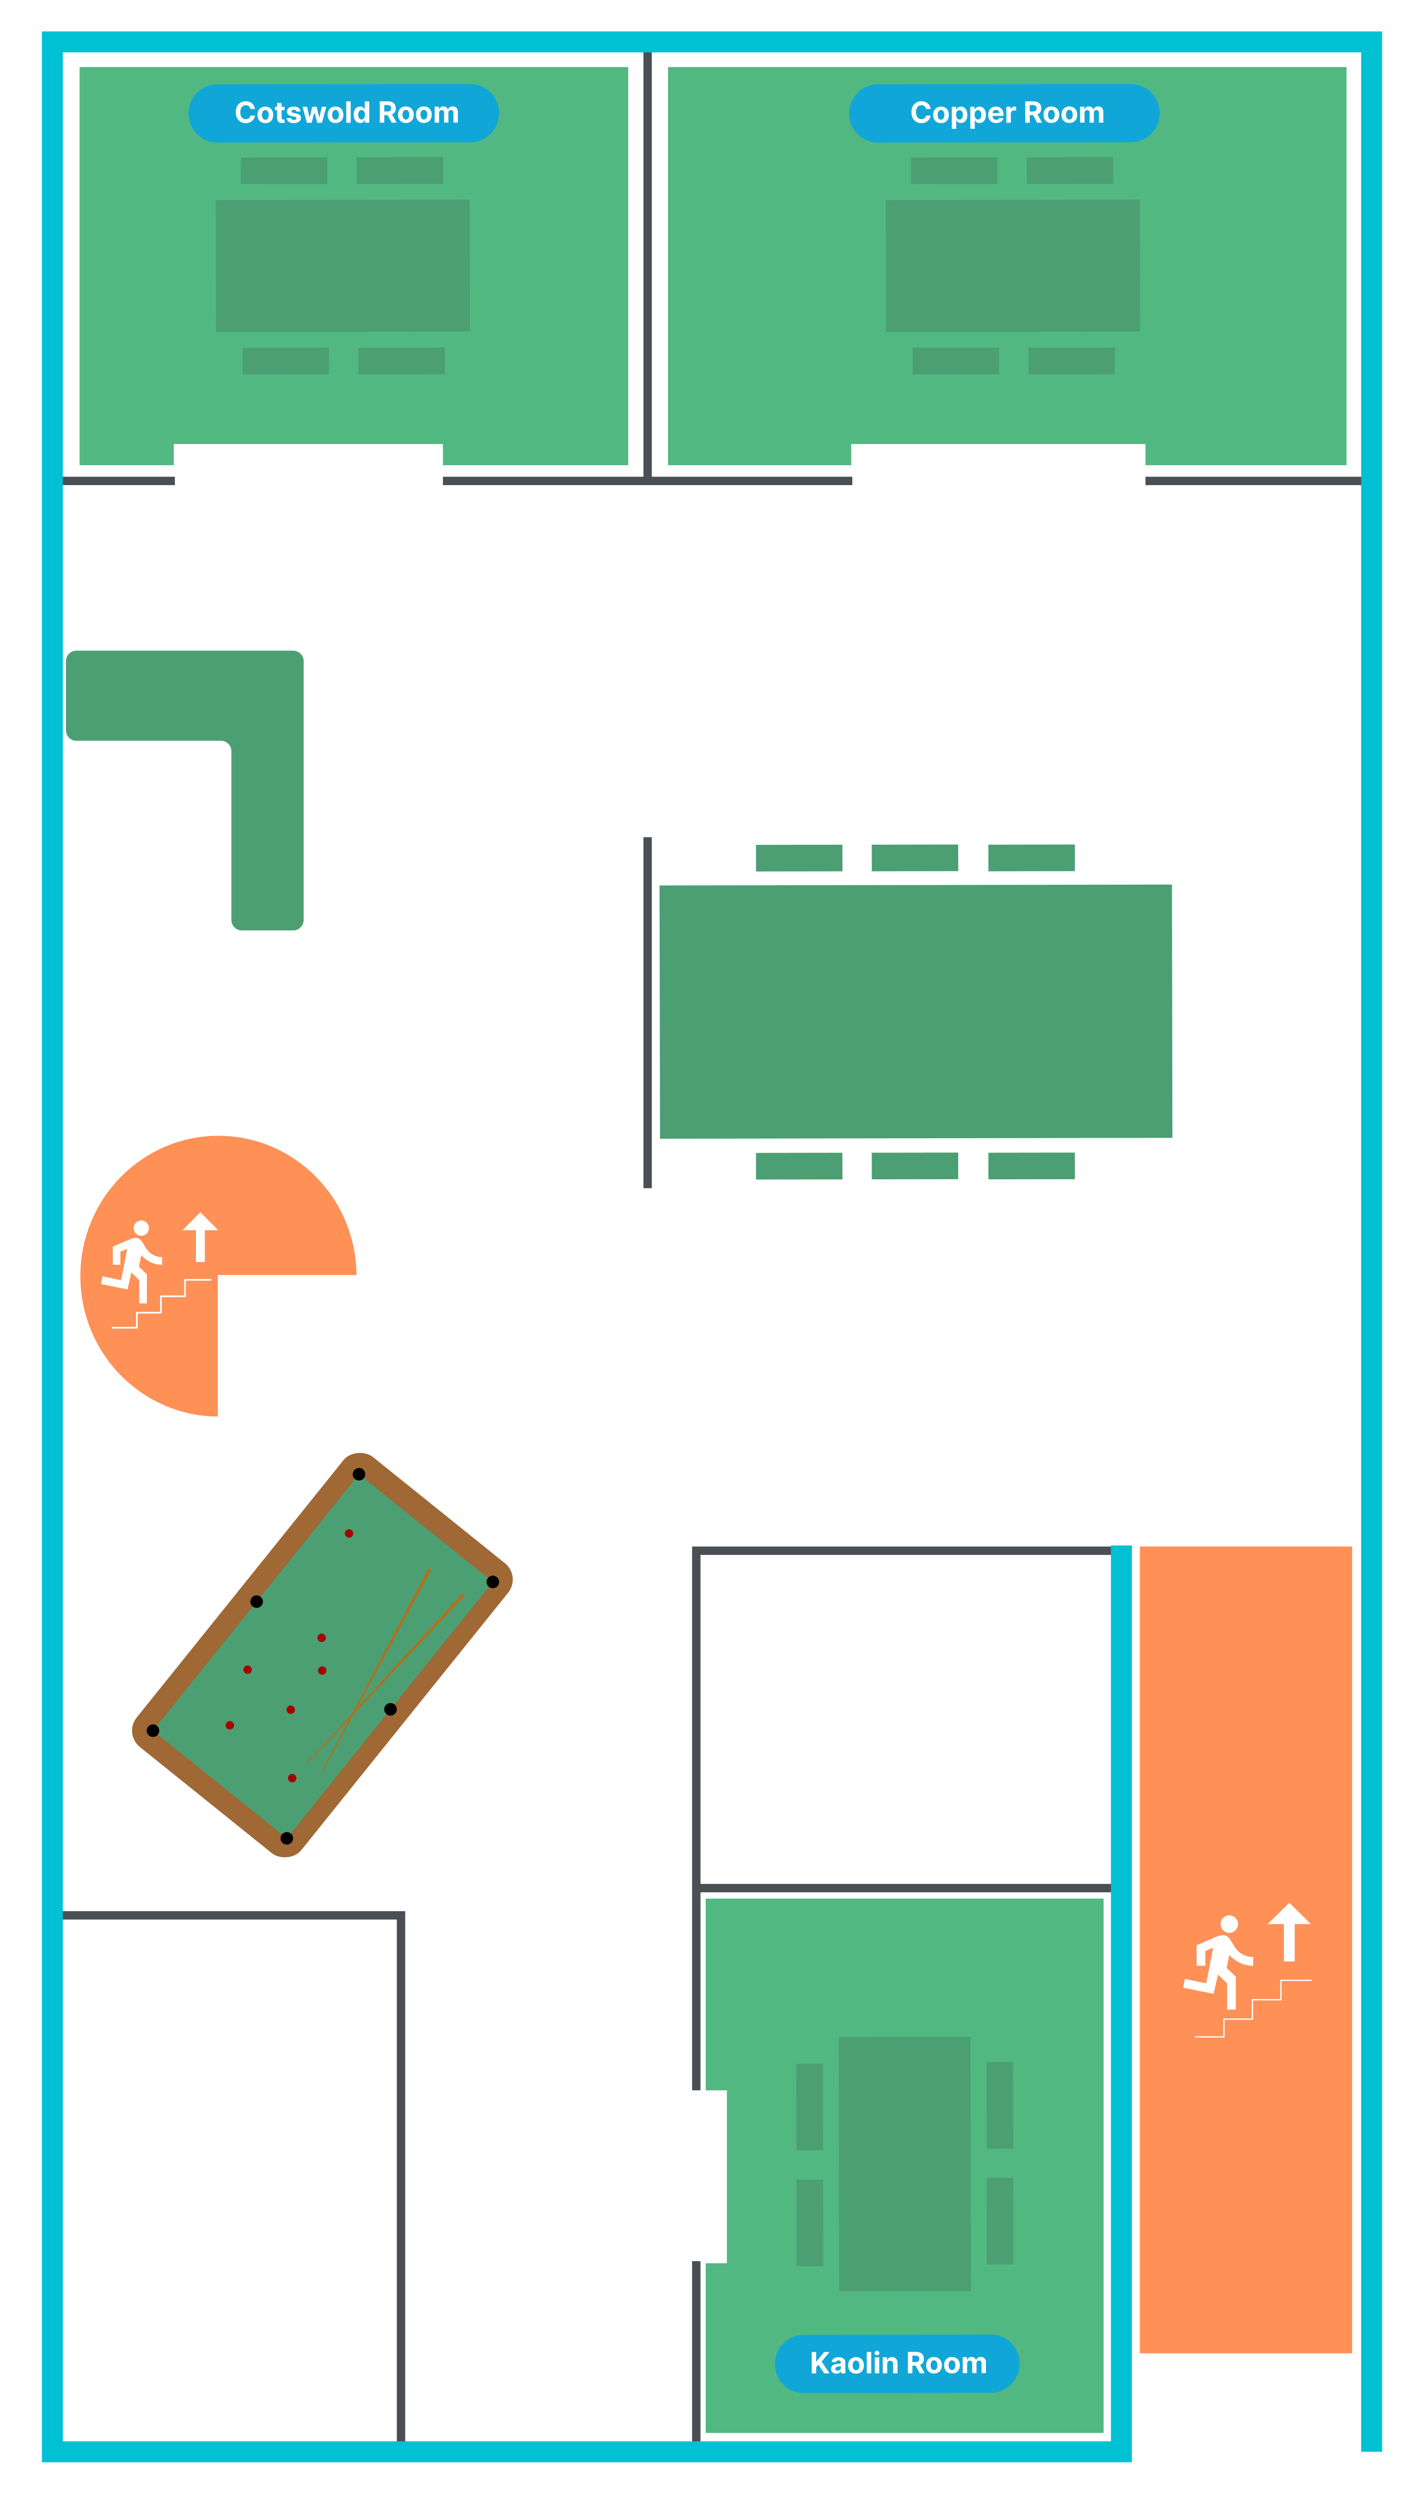 <svg width="680" height="1193" viewBox="0 0 680 1193" fill="none" xmlns="http://www.w3.org/2000/svg">
<path d="M25 914H191.5V1170M332.5 1170V1079M332.5 997.5V901M535.5 740H332.5V901M332.5 901H535.5M25 229.5H83.5M211.5 229.5H309.25M407 229.5H309.25M547 229.5H653.5M309.25 229.5V20M309.25 399.5V567" stroke="#4A4F55" stroke-width="4"/>
<path d="M535.5 737.5V1170H25V20H655V737.5V1170" stroke="#00C1D4" stroke-width="10"/>
<path opacity="0.7" fill-rule="evenodd" clip-rule="evenodd" d="M170.246 608.429L103.991 608.429L103.991 675.966C67.726 675.784 38.379 645.872 38.379 608.987C38.379 571.991 67.901 541.998 104.32 542C140.553 542 169.948 571.691 170.246 608.431L170.246 608.429Z" fill="#FF610F"/>
<path d="M60.897 615.331L62.725 607.233L66.523 610.922L66.504 621.969L70.132 621.976L70.157 608.169L66.359 604.48L67.452 598.959C68.694 600.404 70.226 601.564 71.944 602.361C73.663 603.158 75.529 603.573 77.419 603.58L77.427 599.897C73.982 599.892 71.081 598.044 69.634 595.465L67.825 592.515C67.106 591.411 66.015 590.67 64.747 590.67C64.202 590.67 63.84 590.852 63.295 590.852L53.859 594.884L53.844 603.538L57.472 603.545L57.482 597.286L60.75 596.004L57.819 610.912L48.938 609.054L48.208 612.735L60.9 615.336L60.897 615.331ZM67.467 589.752C69.464 589.755 71.098 588.101 71.1 586.076C71.103 584.052 69.476 582.391 67.479 582.388C65.482 582.386 63.848 584.039 63.845 586.064C63.843 588.089 65.474 589.75 67.467 589.752Z" fill="white"/>
<path d="M100.511 610.739L88.355 610.761L88.369 618.567L76.846 618.586L76.859 626.392L65.343 626.414L65.355 633.569L53.839 633.588" stroke="white" stroke-width="0.802" stroke-linecap="square" stroke-linejoin="round"/>
<path d="M95.663 578.432L87.166 587.076L93.549 587.064L93.576 602.223L97.83 602.216L97.804 587.056L104.187 587.044L95.661 578.429L95.663 578.432Z" fill="white"/>
<path opacity="0.7" d="M645.685 738H544.324V1123H645.685V738Z" fill="#FF610F"/>
<path d="M579.534 951.465L581.614 942.255L585.973 946.442V959H590.131V943.303L585.772 939.116L587.014 932.839C588.441 934.48 590.199 935.795 592.171 936.698C594.142 937.6 596.283 938.068 598.449 938.071V933.884C594.501 933.884 591.173 931.79 589.509 928.861L587.429 925.513C586.603 924.259 585.35 923.419 583.897 923.419C583.271 923.419 582.859 923.628 582.233 923.628L571.425 928.234V938.071H575.583V930.954L579.327 929.488L575.998 946.442L565.817 944.348L564.99 948.536L579.541 951.465H579.534ZM587.014 922.374C589.305 922.374 591.173 920.49 591.173 918.187C591.173 915.885 589.305 914 587.014 914C584.724 914 582.856 915.885 582.856 918.187C582.856 920.49 584.731 922.374 587.014 922.374Z" fill="white"/>
<path d="M626.003 945H611.658V954.258H598.064V963.513H584.481V972H570.894" stroke="white" stroke-width="0.631" stroke-linecap="square" stroke-linejoin="round"/>
<path d="M613.087 918.155L613.087 936L618.253 936L618.253 918.155L626.003 918.155L615.67 908L605.337 918.155L613.087 918.155Z" fill="white"/>
<path fill-rule="evenodd" clip-rule="evenodd" d="M211.5 211.882H83V222H38V32H300V222H211.5V211.882Z" fill="#51B881"/>
<path fill-rule="evenodd" clip-rule="evenodd" d="M547 211.882H406.5V222H319V32H643V222H547V211.882Z" fill="#51B881"/>
<path fill-rule="evenodd" clip-rule="evenodd" d="M347.118 1080L347.118 997.5L337 997.5L337 906L527 906L527 1161L337 1161L337 1080L347.118 1080Z" fill="#51B881"/>
<path d="M400.523 972.112L400.739 1093.41L463.638 1093.3L463.422 972L400.523 972.112Z" fill="#4B9F73"/>
<path d="M380.232 984.83L380.305 1026.1L393.01 1026.08L392.936 984.808L380.232 984.83Z" fill="#4B9F73"/>
<path d="M380.322 1040.13L380.395 1081.4L393.1 1081.37L393.027 1040.1L380.322 1040.13Z" fill="#4B9F73"/>
<path d="M471.061 984.046L471.134 1025.32L483.839 1025.29L483.766 984.023L471.061 984.046Z" fill="#4B9F73"/>
<path d="M471.151 1039.34L471.225 1080.61L483.93 1080.59L483.856 1039.32L471.151 1039.34Z" fill="#4B9F73"/>
<path d="M224.303 95.291L103 95.507L103.112 158.407L224.415 158.191L224.303 95.291Z" fill="#4B9F73"/>
<path d="M211.584 75L170.313 75.073L170.335 87.778L211.607 87.705L211.584 75Z" fill="#4B9F73"/>
<path d="M156.289 75.09L115.018 75.164L115.041 87.869L156.312 87.795L156.289 75.09Z" fill="#4B9F73"/>
<path d="M212.369 165.829L171.098 165.903L171.12 178.608L212.392 178.534L212.369 165.829Z" fill="#4B9F73"/>
<path d="M157.077 165.92L115.805 165.993L115.828 178.698L157.099 178.625L157.077 165.92Z" fill="#4B9F73"/>
<path d="M544.303 95.291L423 95.507L423.112 158.407L544.415 158.191L544.303 95.291Z" fill="#4B9F73"/>
<path d="M531.584 75L490.313 75.073L490.335 87.778L531.607 87.705L531.584 75Z" fill="#4B9F73"/>
<path d="M476.289 75.09L435.018 75.164L435.041 87.869L476.312 87.795L476.289 75.09Z" fill="#4B9F73"/>
<path d="M532.369 165.829L491.098 165.903L491.12 178.608L532.392 178.534L532.369 165.829Z" fill="#4B9F73"/>
<path d="M477.077 165.92L435.805 165.993L435.828 178.698L477.099 178.625L477.077 165.92Z" fill="#4B9F73"/>
<path d="M559.649 422.108L314.952 422.544L315.167 543.404L559.864 542.969L559.649 422.108Z" fill="#4B9F73"/>
<path d="M457.566 403L416.295 403.073L416.318 415.778L457.589 415.705L457.566 403Z" fill="#4B9F73"/>
<path d="M457.566 550L416.295 550.073L416.318 562.778L457.589 562.705L457.566 550Z" fill="#4B9F73"/>
<path d="M513.254 403L471.982 403.073L472.005 415.778L513.276 415.705L513.254 403Z" fill="#4B9F73"/>
<path d="M513.253 550L471.982 550.073L472.005 562.778L513.276 562.705L513.253 550Z" fill="#4B9F73"/>
<path d="M402.271 403.09L361 403.164L361.023 415.869L402.294 415.795L402.271 403.09Z" fill="#4B9F73"/>
<path d="M402.271 550.09L361 550.164L361.023 562.869L402.294 562.795L402.271 550.09Z" fill="#4B9F73"/>
<path d="M140 310.5H36.5C33.739 310.5 31.5 312.739 31.5 315.5V348.5C31.5 351.261 33.739 353.5 36.5 353.5H105.5C108.261 353.5 110.5 355.739 110.5 358.5V439C110.5 441.761 112.739 444 115.5 444H140C142.761 444 145 441.761 145 439V315.5C145 312.739 142.761 310.5 140 310.5Z" fill="#4B9F73"/>
<g filter="url(#filter0_d_207_229)">
<path d="M473.157 1114.02L383.684 1114.19C376.134 1114.2 370.025 1120.43 370.039 1128.11C370.052 1135.78 376.183 1141.99 383.733 1141.98L473.206 1141.81C480.755 1141.8 486.864 1135.57 486.851 1127.89C486.837 1120.22 480.706 1114.01 473.157 1114.02Z" fill="#11A6D8"/>
</g>
<path d="M387.605 1132.59L387.587 1122.41L389.74 1122.4L389.747 1126.89L389.882 1126.89L393.538 1122.4L396.118 1122.39L392.348 1126.96L396.181 1132.57L393.605 1132.58L390.809 1128.4L389.752 1129.69L389.757 1132.58L387.605 1132.59ZM399.395 1132.71C398.908 1132.71 398.473 1132.63 398.092 1132.46C397.711 1132.29 397.409 1132.04 397.186 1131.7C396.967 1131.36 396.856 1130.94 396.856 1130.44C396.855 1130.01 396.932 1129.66 397.087 1129.37C397.243 1129.08 397.454 1128.85 397.723 1128.67C397.991 1128.5 398.295 1128.36 398.637 1128.27C398.981 1128.18 399.342 1128.12 399.72 1128.08C400.164 1128.04 400.522 1127.99 400.794 1127.95C401.065 1127.91 401.263 1127.84 401.385 1127.76C401.507 1127.68 401.569 1127.56 401.568 1127.39L401.568 1127.36C401.568 1127.05 401.468 1126.81 401.269 1126.63C401.073 1126.46 400.794 1126.38 400.433 1126.38C400.052 1126.38 399.749 1126.46 399.524 1126.63C399.299 1126.8 399.15 1127.01 399.077 1127.26L397.118 1127.1C397.217 1126.64 397.412 1126.24 397.703 1125.9C397.994 1125.56 398.37 1125.29 398.83 1125.11C399.294 1124.92 399.83 1124.83 400.44 1124.83C400.865 1124.83 401.271 1124.88 401.659 1124.98C402.05 1125.08 402.396 1125.23 402.698 1125.44C403.004 1125.65 403.244 1125.91 403.421 1126.24C403.597 1126.57 403.685 1126.96 403.686 1127.41L403.695 1132.56L401.687 1132.56L401.685 1131.5L401.625 1131.5C401.503 1131.74 401.339 1131.95 401.134 1132.14C400.929 1132.32 400.682 1132.46 400.394 1132.56C400.106 1132.66 399.773 1132.71 399.395 1132.71ZM399.999 1131.25C400.311 1131.25 400.586 1131.19 400.824 1131.06C401.062 1130.94 401.249 1130.77 401.385 1130.56C401.52 1130.34 401.588 1130.1 401.587 1129.83L401.586 1129.02C401.52 1129.07 401.429 1129.11 401.313 1129.14C401.2 1129.18 401.073 1129.21 400.93 1129.24C400.788 1129.27 400.645 1129.29 400.503 1129.31C400.36 1129.33 400.231 1129.35 400.115 1129.37C399.867 1129.41 399.65 1129.46 399.464 1129.54C399.279 1129.62 399.135 1129.73 399.032 1129.87C398.93 1130 398.879 1130.17 398.879 1130.37C398.879 1130.65 398.984 1130.87 399.193 1131.03C399.406 1131.18 399.674 1131.25 399.999 1131.25ZM408.789 1132.7C408.017 1132.7 407.348 1132.54 406.784 1132.21C406.224 1131.88 405.79 1131.42 405.484 1130.83C405.178 1130.24 405.025 1129.55 405.023 1128.77C405.022 1127.98 405.173 1127.29 405.477 1126.7C405.781 1126.11 406.213 1125.64 406.772 1125.32C407.335 1124.98 408.003 1124.82 408.775 1124.81C409.547 1124.81 410.214 1124.98 410.775 1125.31C411.339 1125.64 411.774 1126.1 412.08 1126.69C412.385 1127.28 412.539 1127.97 412.54 1128.76C412.542 1129.54 412.391 1130.23 412.087 1130.82C411.783 1131.41 411.349 1131.87 410.787 1132.2C410.227 1132.53 409.561 1132.7 408.789 1132.7ZM408.796 1131.06C409.147 1131.06 409.44 1130.96 409.675 1130.76C409.91 1130.56 410.087 1130.28 410.206 1129.93C410.328 1129.58 410.389 1129.19 410.388 1128.74C410.387 1128.3 410.325 1127.9 410.202 1127.56C410.082 1127.21 409.904 1126.93 409.668 1126.73C409.433 1126.53 409.139 1126.43 408.788 1126.43C408.433 1126.43 408.135 1126.53 407.894 1126.74C407.655 1126.94 407.475 1127.21 407.353 1127.56C407.234 1127.91 407.175 1128.31 407.176 1128.75C407.177 1129.19 407.237 1129.59 407.357 1129.94C407.48 1130.29 407.662 1130.56 407.901 1130.76C408.143 1130.96 408.441 1131.06 408.796 1131.06ZM416.024 1122.36L416.042 1132.54L413.924 1132.54L413.907 1122.36L416.024 1122.36ZM417.739 1132.53L417.725 1124.9L419.843 1124.89L419.857 1132.53L417.739 1132.53ZM418.788 1123.91C418.473 1123.91 418.202 1123.81 417.977 1123.6C417.754 1123.39 417.643 1123.14 417.642 1122.84C417.642 1122.55 417.752 1122.3 417.974 1122.09C418.199 1121.88 418.469 1121.77 418.784 1121.77C419.099 1121.77 419.367 1121.87 419.59 1122.09C419.816 1122.29 419.929 1122.54 419.929 1122.84C419.93 1123.13 419.817 1123.38 419.592 1123.6C419.371 1123.81 419.102 1123.91 418.788 1123.91ZM423.663 1128.11L423.671 1132.52L421.553 1132.53L421.54 1124.89L423.558 1124.89L423.561 1126.24L423.65 1126.23C423.818 1125.79 424.101 1125.44 424.498 1125.18C424.896 1124.92 425.378 1124.79 425.944 1124.78C426.475 1124.78 426.937 1124.9 427.332 1125.13C427.727 1125.36 428.034 1125.69 428.254 1126.12C428.473 1126.55 428.583 1127.06 428.584 1127.65L428.593 1132.52L426.475 1132.52L426.467 1128.03C426.47 1127.57 426.35 1127.2 426.107 1126.94C425.865 1126.68 425.532 1126.54 425.107 1126.55C424.822 1126.55 424.571 1126.61 424.352 1126.73C424.137 1126.85 423.968 1127.03 423.846 1127.27C423.727 1127.5 423.666 1127.78 423.663 1128.11ZM433.542 1132.51L433.524 1122.32L437.541 1122.32C438.31 1122.32 438.967 1122.45 439.511 1122.73C440.058 1123 440.475 1123.38 440.761 1123.88C441.05 1124.38 441.195 1124.96 441.196 1125.64C441.198 1126.31 441.053 1126.89 440.762 1127.38C440.471 1127.87 440.049 1128.24 439.496 1128.5C438.946 1128.76 438.28 1128.89 437.498 1128.89L434.809 1128.89L434.806 1127.16L437.147 1127.16C437.558 1127.16 437.899 1127.1 438.171 1126.99C438.443 1126.88 438.644 1126.71 438.777 1126.48C438.912 1126.26 438.98 1125.98 438.979 1125.64C438.978 1125.3 438.91 1125.02 438.774 1124.79C438.641 1124.55 438.437 1124.38 438.161 1124.26C437.889 1124.14 437.546 1124.08 437.132 1124.08L435.68 1124.08L435.695 1132.5L433.542 1132.51ZM439.033 1127.86L441.571 1132.49L439.195 1132.5L436.711 1127.87L439.033 1127.86ZM446.017 1132.63C445.245 1132.63 444.577 1132.47 444.013 1132.14C443.452 1131.81 443.019 1131.35 442.713 1130.76C442.407 1130.17 442.253 1129.48 442.252 1128.7C442.251 1127.91 442.402 1127.22 442.706 1126.63C443.01 1126.04 443.441 1125.58 444.001 1125.25C444.564 1124.92 445.231 1124.75 446.004 1124.75C446.776 1124.75 447.442 1124.91 448.003 1125.24C448.567 1125.57 449.002 1126.03 449.308 1126.62C449.614 1127.21 449.768 1127.9 449.769 1128.69C449.77 1129.47 449.619 1130.16 449.315 1130.75C449.011 1131.34 448.578 1131.8 448.015 1132.14C447.455 1132.47 446.79 1132.63 446.017 1132.63ZM446.024 1130.99C446.376 1130.99 446.669 1130.89 446.904 1130.69C447.139 1130.49 447.316 1130.21 447.434 1129.87C447.556 1129.52 447.617 1129.12 447.616 1128.68C447.615 1128.23 447.553 1127.84 447.43 1127.49C447.31 1127.14 447.133 1126.87 446.897 1126.67C446.661 1126.46 446.368 1126.36 446.016 1126.36C445.662 1126.36 445.364 1126.47 445.122 1126.67C444.884 1126.87 444.704 1127.15 444.582 1127.5C444.463 1127.84 444.404 1128.24 444.405 1128.68C444.405 1129.13 444.466 1129.52 444.586 1129.87C444.709 1130.22 444.89 1130.49 445.129 1130.7C445.371 1130.89 445.67 1130.99 446.024 1130.99ZM454.603 1132.62C453.831 1132.62 453.163 1132.46 452.599 1132.13C452.038 1131.8 451.605 1131.34 451.299 1130.75C450.993 1130.16 450.839 1129.47 450.838 1128.69C450.836 1127.9 450.988 1127.21 451.292 1126.62C451.596 1126.02 452.027 1125.56 452.587 1125.23C453.15 1124.9 453.817 1124.73 454.59 1124.73C455.362 1124.73 456.028 1124.9 456.589 1125.23C457.153 1125.55 457.588 1126.01 457.894 1126.61C458.2 1127.2 458.354 1127.88 458.355 1128.67C458.356 1129.46 458.205 1130.14 457.901 1130.74C457.597 1131.33 457.164 1131.79 456.601 1132.12C456.041 1132.45 455.375 1132.62 454.603 1132.62ZM454.61 1130.98C454.962 1130.98 455.255 1130.88 455.49 1130.68C455.725 1130.47 455.902 1130.2 456.02 1129.85C456.142 1129.5 456.203 1129.11 456.202 1128.66C456.201 1128.22 456.139 1127.82 456.016 1127.47C455.896 1127.13 455.718 1126.85 455.483 1126.65C455.247 1126.45 454.954 1126.35 454.602 1126.35C454.248 1126.35 453.949 1126.45 453.708 1126.65C453.47 1126.86 453.289 1127.13 453.167 1127.48C453.049 1127.83 452.99 1128.22 452.991 1128.67C452.991 1129.11 453.052 1129.51 453.172 1129.86C453.295 1130.2 453.476 1130.48 453.715 1130.68C453.957 1130.88 454.256 1130.98 454.61 1130.98ZM459.739 1132.46L459.725 1124.82L461.744 1124.82L461.746 1126.17L461.836 1126.17C461.994 1125.72 462.258 1125.37 462.629 1125.11C463 1124.85 463.444 1124.72 463.961 1124.72C464.485 1124.72 464.931 1124.85 465.299 1125.11C465.667 1125.36 465.913 1125.72 466.037 1126.16L466.116 1126.16C466.271 1125.72 466.552 1125.37 466.959 1125.11C467.37 1124.84 467.855 1124.71 468.415 1124.71C469.128 1124.71 469.707 1124.93 470.152 1125.39C470.6 1125.84 470.825 1126.48 470.826 1127.3L470.835 1132.44L468.722 1132.44L468.714 1127.73C468.713 1127.3 468.6 1126.98 468.374 1126.77C468.149 1126.56 467.867 1126.45 467.529 1126.45C467.144 1126.46 466.844 1126.58 466.629 1126.82C466.414 1127.07 466.307 1127.39 466.308 1127.78L466.316 1132.45L464.263 1132.45L464.254 1127.69C464.254 1127.31 464.146 1127.02 463.93 1126.79C463.717 1126.57 463.437 1126.46 463.089 1126.46C462.854 1126.46 462.642 1126.52 462.453 1126.64C462.268 1126.76 462.12 1126.92 462.011 1127.14C461.902 1127.34 461.848 1127.59 461.849 1127.87L461.856 1132.46L459.739 1132.46Z" fill="white"/>
<g filter="url(#filter1_d_207_229)">
<path d="M224.633 40.082L103.669 40.244C96.12 40.257 90.011 46.489 90.024 54.163C90.038 61.836 96.169 68.046 103.718 68.032L224.682 67.87C232.231 67.857 238.34 61.625 238.327 53.951C238.313 46.278 232.183 40.068 224.633 40.082Z" fill="#11A6D8"/>
</g>
<path d="M121.748 52.013L119.57 52.016C119.53 51.734 119.448 51.484 119.325 51.266C119.202 51.044 119.044 50.855 118.851 50.7C118.659 50.544 118.436 50.425 118.184 50.343C117.936 50.26 117.665 50.219 117.374 50.219C116.847 50.22 116.388 50.352 115.998 50.614C115.607 50.873 115.305 51.251 115.09 51.749C114.876 52.243 114.77 52.843 114.771 53.549C114.773 54.275 114.882 54.885 115.099 55.378C115.319 55.872 115.624 56.244 116.016 56.495C116.408 56.747 116.86 56.872 117.374 56.871C117.662 56.871 117.929 56.833 118.174 56.756C118.423 56.679 118.643 56.568 118.835 56.422C119.027 56.273 119.185 56.092 119.311 55.879C119.44 55.667 119.528 55.425 119.578 55.153L121.755 55.16C121.7 55.628 121.56 56.079 121.336 56.513C121.115 56.944 120.816 57.331 120.438 57.673C120.065 58.011 119.618 58.28 119.098 58.48C118.581 58.676 117.997 58.775 117.344 58.776C116.436 58.777 115.623 58.572 114.906 58.162C114.193 57.752 113.628 57.158 113.212 56.38C112.799 55.602 112.591 54.659 112.589 53.552C112.586 52.441 112.793 51.497 113.209 50.717C113.625 49.938 114.19 49.344 114.905 48.935C115.62 48.523 116.425 48.317 117.32 48.315C117.91 48.315 118.457 48.397 118.961 48.562C119.468 48.727 119.918 48.968 120.31 49.286C120.702 49.6 121.021 49.986 121.267 50.443C121.517 50.9 121.677 51.423 121.748 52.013ZM126.718 58.773C125.945 58.774 125.277 58.611 124.713 58.283C124.152 57.953 123.719 57.492 123.412 56.903C123.106 56.31 122.952 55.623 122.95 54.84C122.948 54.052 123.099 53.362 123.403 52.772C123.706 52.178 124.138 51.717 124.697 51.388C125.26 51.056 125.927 50.889 126.7 50.888C127.472 50.887 128.138 51.052 128.699 51.382C129.263 51.71 129.699 52.17 130.005 52.763C130.311 53.352 130.465 54.041 130.467 54.83C130.469 55.612 130.318 56.3 130.014 56.894C129.711 57.484 129.278 57.946 128.715 58.278C128.156 58.607 127.49 58.772 126.718 58.773ZM126.724 57.132C127.075 57.132 127.368 57.032 127.603 56.833C127.838 56.63 128.015 56.355 128.133 56.007C128.255 55.658 128.315 55.262 128.314 54.818C128.313 54.374 128.251 53.978 128.128 53.63C128.008 53.282 127.83 53.008 127.594 52.806C127.358 52.604 127.065 52.503 126.713 52.504C126.359 52.504 126.06 52.606 125.819 52.808C125.581 53.011 125.401 53.286 125.279 53.634C125.16 53.982 125.102 54.379 125.103 54.823C125.104 55.267 125.164 55.663 125.284 56.011C125.408 56.358 125.589 56.633 125.828 56.835C126.071 57.034 126.369 57.133 126.724 57.132ZM135.897 50.975L135.901 52.566L131.302 52.572L131.298 50.981L135.897 50.975ZM132.338 49.15L134.456 49.147L134.473 56.267C134.473 56.462 134.503 56.615 134.563 56.724C134.623 56.83 134.706 56.904 134.812 56.947C134.922 56.99 135.048 57.012 135.19 57.011C135.29 57.011 135.389 57.003 135.488 56.986C135.588 56.966 135.664 56.951 135.717 56.941L136.054 58.517C135.948 58.55 135.799 58.588 135.607 58.632C135.414 58.678 135.181 58.707 134.906 58.717C134.395 58.738 133.948 58.67 133.563 58.515C133.181 58.36 132.884 58.118 132.671 57.79C132.459 57.462 132.353 57.048 132.355 56.548L132.338 49.15ZM143.54 53.142L141.601 53.264C141.568 53.098 141.496 52.949 141.386 52.817C141.277 52.681 141.132 52.574 140.953 52.494C140.777 52.412 140.567 52.371 140.321 52.371C139.993 52.371 139.717 52.441 139.492 52.581C139.267 52.717 139.154 52.9 139.155 53.128C139.155 53.31 139.229 53.465 139.375 53.59C139.521 53.716 139.771 53.817 140.126 53.892L141.509 54.169C142.252 54.321 142.806 54.565 143.171 54.903C143.536 55.24 143.72 55.684 143.721 56.234C143.722 56.735 143.576 57.174 143.281 57.552C142.991 57.931 142.59 58.226 142.08 58.439C141.574 58.648 140.989 58.754 140.326 58.755C139.315 58.756 138.509 58.546 137.909 58.126C137.311 57.703 136.96 57.127 136.856 56.398L138.938 56.285C139.002 56.594 139.155 56.829 139.397 56.991C139.64 57.15 139.95 57.229 140.328 57.228C140.699 57.228 140.997 57.156 141.222 57.013C141.45 56.867 141.566 56.68 141.569 56.451C141.565 56.259 141.483 56.101 141.324 55.979C141.165 55.853 140.919 55.757 140.588 55.692L139.265 55.43C138.518 55.282 137.963 55.024 137.597 54.657C137.235 54.289 137.053 53.82 137.052 53.25C137.051 52.76 137.183 52.337 137.447 51.982C137.715 51.627 138.09 51.353 138.574 51.16C139.06 50.967 139.63 50.87 140.283 50.87C141.248 50.868 142.007 51.071 142.562 51.478C143.119 51.885 143.445 52.44 143.54 53.142ZM146.566 58.597L144.471 50.963L146.613 50.96L147.808 56.09L147.878 56.089L149.099 50.957L151.202 50.954L152.467 56.053L152.531 56.053L153.683 50.951L155.821 50.948L153.765 58.587L151.523 58.59L150.2 53.789L150.105 53.789L148.804 58.594L146.566 58.597ZM160.227 58.728C159.455 58.729 158.787 58.566 158.223 58.238C157.662 57.907 157.228 57.447 156.922 56.858C156.616 56.265 156.462 55.577 156.46 54.795C156.458 54.006 156.609 53.317 156.912 52.726C157.216 52.133 157.647 51.671 158.207 51.343C158.77 51.01 159.437 50.844 160.209 50.843C160.982 50.842 161.648 51.006 162.209 51.337C162.773 51.664 163.208 52.125 163.515 52.718C163.821 53.307 163.975 53.996 163.977 54.785C163.979 55.567 163.828 56.255 163.524 56.849C163.221 57.439 162.788 57.901 162.225 58.233C161.665 58.562 161 58.727 160.227 58.728ZM160.234 57.087C160.585 57.087 160.878 56.987 161.113 56.788C161.348 56.585 161.524 56.31 161.643 55.962C161.765 55.613 161.825 55.217 161.824 54.773C161.823 54.329 161.761 53.933 161.637 53.585C161.517 53.237 161.339 52.962 161.104 52.761C160.868 52.559 160.574 52.458 160.223 52.458C159.868 52.459 159.57 52.56 159.329 52.763C159.091 52.965 158.911 53.241 158.789 53.589C158.67 53.937 158.611 54.333 158.612 54.777C158.614 55.221 158.674 55.617 158.794 55.965C158.918 56.313 159.099 56.588 159.338 56.79C159.58 56.988 159.879 57.087 160.234 57.087ZM167.457 48.387L167.481 58.569L165.363 58.572L165.339 48.39L167.457 48.387ZM171.991 58.687C171.411 58.688 170.886 58.539 170.414 58.242C169.946 57.941 169.574 57.499 169.298 56.916C169.025 56.329 168.887 55.61 168.885 54.758C168.883 53.883 169.022 53.156 169.303 52.575C169.583 51.992 169.956 51.555 170.423 51.266C170.893 50.974 171.408 50.828 171.968 50.827C172.396 50.826 172.752 50.899 173.038 51.044C173.326 51.186 173.559 51.365 173.735 51.58C173.914 51.792 174.051 52.001 174.144 52.206L174.209 52.206L174.2 48.378L176.313 48.375L176.336 58.557L174.248 58.559L174.245 57.337L174.156 57.337C174.057 57.549 173.917 57.76 173.735 57.969C173.556 58.174 173.323 58.345 173.035 58.482C172.75 58.618 172.402 58.686 171.991 58.687ZM172.659 57.001C173 57 173.288 56.907 173.523 56.721C173.761 56.532 173.943 56.268 174.068 55.93C174.197 55.592 174.26 55.195 174.259 54.741C174.258 54.287 174.194 53.893 174.068 53.558C173.941 53.224 173.758 52.965 173.519 52.783C173.28 52.602 172.99 52.511 172.648 52.511C172.3 52.512 172.007 52.607 171.769 52.796C171.531 52.985 171.351 53.247 171.229 53.582C171.107 53.917 171.047 54.305 171.048 54.746C171.049 55.19 171.111 55.582 171.234 55.924C171.361 56.262 171.542 56.526 171.778 56.718C172.017 56.907 172.311 57.001 172.659 57.001ZM181.358 58.55L181.334 48.368L185.351 48.363C186.12 48.362 186.777 48.498 187.321 48.773C187.868 49.044 188.285 49.429 188.571 49.929C188.861 50.426 189.006 51.011 189.008 51.684C189.01 52.36 188.865 52.942 188.574 53.429C188.284 53.914 187.862 54.285 187.309 54.545C186.76 54.804 186.094 54.934 185.312 54.935L182.622 54.939L182.618 53.209L184.96 53.206C185.371 53.205 185.712 53.148 185.983 53.035C186.255 52.922 186.457 52.753 186.589 52.527C186.724 52.302 186.791 52.022 186.791 51.687C186.79 51.349 186.721 51.064 186.585 50.832C186.452 50.6 186.247 50.425 185.972 50.306C185.7 50.184 185.357 50.123 184.943 50.123L183.491 50.125L183.51 58.547L181.358 58.55ZM186.845 53.909L189.387 58.539L187.01 58.542L184.524 53.912L186.845 53.909ZM193.833 58.682C193.061 58.683 192.392 58.52 191.828 58.193C191.267 57.862 190.834 57.402 190.527 56.812C190.221 56.219 190.067 55.532 190.065 54.75C190.063 53.961 190.214 53.271 190.518 52.681C190.821 52.087 191.253 51.626 191.812 51.297C192.375 50.965 193.042 50.798 193.815 50.797C194.587 50.796 195.254 50.961 195.814 51.292C196.379 51.619 196.814 52.079 197.12 52.672C197.426 53.262 197.58 53.951 197.582 54.74C197.584 55.522 197.433 56.21 197.13 56.803C196.826 57.394 196.393 57.855 195.83 58.187C195.271 58.516 194.605 58.681 193.833 58.682ZM193.839 57.042C194.19 57.041 194.483 56.941 194.718 56.742C194.953 56.54 195.13 56.264 195.248 55.916C195.37 55.568 195.431 55.172 195.43 54.728C195.429 54.283 195.366 53.888 195.243 53.54C195.123 53.192 194.945 52.917 194.709 52.715C194.473 52.513 194.18 52.413 193.828 52.413C193.474 52.413 193.176 52.515 192.934 52.718C192.696 52.92 192.516 53.195 192.394 53.544C192.276 53.892 192.217 54.288 192.218 54.732C192.219 55.176 192.28 55.572 192.4 55.92C192.523 56.268 192.704 56.543 192.943 56.745C193.186 56.943 193.484 57.042 193.839 57.042ZM202.419 58.671C201.647 58.672 200.978 58.508 200.414 58.181C199.853 57.85 199.42 57.39 199.113 56.801C198.807 56.208 198.653 55.52 198.651 54.738C198.649 53.949 198.8 53.26 199.104 52.669C199.407 52.076 199.839 51.614 200.398 51.285C200.961 50.953 201.628 50.787 202.401 50.786C203.173 50.785 203.839 50.95 204.4 51.28C204.965 51.608 205.4 52.068 205.706 52.66C206.012 53.25 206.166 53.939 206.168 54.728C206.17 55.51 206.019 56.198 205.716 56.792C205.412 57.382 204.979 57.843 204.416 58.176C203.857 58.505 203.191 58.67 202.419 58.671ZM202.425 57.03C202.776 57.029 203.069 56.93 203.304 56.73C203.539 56.528 203.716 56.253 203.834 55.904C203.956 55.556 204.017 55.16 204.016 54.716C204.014 54.272 203.952 53.876 203.829 53.528C203.709 53.18 203.531 52.905 203.295 52.703C203.059 52.502 202.766 52.401 202.414 52.401C202.06 52.402 201.762 52.503 201.52 52.706C201.282 52.908 201.102 53.184 200.98 53.532C200.862 53.88 200.803 54.276 200.804 54.72C200.805 55.164 200.865 55.56 200.986 55.908C201.109 56.256 201.29 56.531 201.529 56.733C201.772 56.931 202.07 57.031 202.425 57.03ZM207.554 58.514L207.537 50.878L209.555 50.876L209.558 52.223L209.648 52.223C209.806 51.775 210.07 51.422 210.441 51.163C210.811 50.904 211.255 50.774 211.772 50.773C212.296 50.772 212.742 50.903 213.11 51.164C213.479 51.422 213.725 51.773 213.849 52.217L213.928 52.217C214.083 51.779 214.364 51.429 214.771 51.167C215.181 50.901 215.666 50.768 216.227 50.767C216.939 50.766 217.518 50.992 217.963 51.446C218.412 51.896 218.637 52.535 218.639 53.364L218.651 58.499L216.538 58.502L216.527 53.784C216.526 53.36 216.412 53.042 216.187 52.83C215.961 52.618 215.679 52.513 215.341 52.513C214.956 52.514 214.657 52.637 214.442 52.882C214.227 53.125 214.12 53.445 214.121 53.842L214.131 58.506L212.078 58.508L212.067 53.746C212.066 53.371 211.958 53.073 211.742 52.851C211.529 52.629 211.249 52.519 210.901 52.519C210.666 52.52 210.454 52.58 210.265 52.699C210.08 52.815 209.933 52.98 209.824 53.192C209.715 53.401 209.661 53.646 209.661 53.928L209.672 58.512L207.554 58.514Z" fill="white"/>
<g filter="url(#filter2_d_207_229)">
<path d="M540.075 40.082L419.111 40.244C411.561 40.257 405.452 46.489 405.466 54.163C405.479 61.836 411.61 68.046 419.159 68.032L540.123 67.87C547.673 67.857 553.782 61.625 553.768 53.951C553.755 46.278 547.624 40.068 540.075 40.082Z" fill="#11A6D8"/>
</g>
<path d="M444.394 52.004L442.217 52.006C442.176 51.725 442.095 51.475 441.971 51.256C441.848 51.034 441.69 50.845 441.498 50.69C441.305 50.534 441.083 50.415 440.831 50.333C440.582 50.25 440.312 50.209 440.02 50.21C439.493 50.21 439.034 50.342 438.644 50.604C438.253 50.863 437.951 51.242 437.737 51.739C437.522 52.233 437.416 52.833 437.418 53.539C437.419 54.265 437.529 54.875 437.745 55.368C437.965 55.862 438.271 56.234 438.662 56.486C439.054 56.737 439.507 56.862 440.021 56.862C440.309 56.861 440.576 56.823 440.821 56.746C441.069 56.67 441.289 56.558 441.481 56.412C441.673 56.263 441.832 56.082 441.957 55.87C442.086 55.657 442.175 55.415 442.224 55.144L444.402 55.151C444.346 55.618 444.207 56.069 443.982 56.503C443.761 56.934 443.462 57.321 443.085 57.663C442.711 58.002 442.264 58.271 441.744 58.47C441.228 58.666 440.643 58.765 439.99 58.766C439.082 58.767 438.27 58.563 437.553 58.153C436.839 57.743 436.274 57.148 435.858 56.37C435.445 55.592 435.238 54.649 435.235 53.542C435.233 52.432 435.439 51.487 435.855 50.708C436.271 49.928 436.836 49.334 437.551 48.925C438.266 48.513 439.071 48.307 439.966 48.306C440.556 48.305 441.103 48.387 441.607 48.552C442.115 48.717 442.564 48.958 442.956 49.276C443.348 49.59 443.667 49.976 443.913 50.433C444.163 50.89 444.323 51.414 444.394 52.004ZM449.364 58.763C448.592 58.764 447.924 58.601 447.359 58.274C446.799 57.943 446.365 57.483 446.059 56.893C445.752 56.3 445.598 55.613 445.597 54.831C445.595 54.042 445.746 53.352 446.049 52.762C446.353 52.168 446.784 51.707 447.344 51.378C447.906 51.046 448.574 50.879 449.346 50.878C450.118 50.877 450.785 51.042 451.346 51.373C451.91 51.7 452.345 52.16 452.651 52.753C452.958 53.343 453.112 54.032 453.114 54.821C453.115 55.603 452.964 56.291 452.661 56.884C452.357 57.475 451.924 57.936 451.362 58.268C450.802 58.597 450.136 58.762 449.364 58.763ZM449.37 57.123C449.722 57.122 450.015 57.022 450.25 56.823C450.484 56.62 450.661 56.345 450.78 55.997C450.901 55.649 450.962 55.253 450.961 54.809C450.96 54.364 450.898 53.968 450.774 53.621C450.654 53.273 450.476 52.998 450.24 52.796C450.005 52.594 449.711 52.493 449.36 52.494C449.005 52.494 448.707 52.596 448.465 52.798C448.227 53.001 448.047 53.276 447.925 53.624C447.807 53.973 447.748 54.369 447.749 54.813C447.75 55.257 447.811 55.653 447.931 56.001C448.054 56.349 448.236 56.623 448.475 56.825C448.717 57.024 449.016 57.123 449.37 57.123ZM454.506 61.471L454.482 50.971L456.57 50.968L456.573 52.251L456.667 52.25C456.76 52.045 456.893 51.836 457.069 51.623C457.247 51.408 457.479 51.228 457.763 51.086C458.051 50.939 458.409 50.866 458.837 50.865C459.394 50.865 459.908 51.01 460.379 51.301C460.85 51.589 461.227 52.024 461.51 52.607C461.794 53.186 461.936 53.914 461.938 54.789C461.94 55.641 461.804 56.36 461.53 56.947C461.26 57.531 460.89 57.974 460.42 58.276C459.953 58.575 459.43 58.725 458.85 58.725C458.439 58.726 458.089 58.658 457.8 58.523C457.515 58.388 457.281 58.217 457.098 58.012C456.915 57.803 456.776 57.593 456.679 57.381L456.615 57.381L456.624 61.468L454.506 61.471ZM456.564 54.786C456.565 55.24 456.629 55.636 456.755 55.974C456.882 56.312 457.065 56.575 457.304 56.764C457.543 56.949 457.833 57.041 458.175 57.041C458.52 57.041 458.811 56.946 459.049 56.756C459.287 56.564 459.467 56.298 459.589 55.96C459.714 55.619 459.776 55.226 459.775 54.782C459.774 54.341 459.712 53.953 459.589 53.619C459.465 53.284 459.284 53.022 459.045 52.834C458.806 52.645 458.512 52.551 458.164 52.552C457.82 52.552 457.528 52.644 457.29 52.826C457.055 53.009 456.875 53.268 456.75 53.603C456.625 53.938 456.563 54.332 456.564 54.786ZM463.365 61.459L463.341 50.959L465.429 50.956L465.432 52.239L465.527 52.238C465.619 52.033 465.753 51.824 465.928 51.611C466.106 51.396 466.338 51.217 466.623 51.074C466.911 50.927 467.269 50.854 467.696 50.853C468.253 50.853 468.767 50.998 469.238 51.289C469.71 51.577 470.087 52.012 470.37 52.595C470.653 53.175 470.795 53.902 470.797 54.777C470.799 55.629 470.664 56.348 470.39 56.935C470.119 57.519 469.749 57.962 469.279 58.264C468.813 58.563 468.289 58.713 467.709 58.714C467.298 58.714 466.948 58.647 466.66 58.511C466.374 58.376 466.14 58.205 465.958 58C465.775 57.791 465.635 57.581 465.539 57.369L465.474 57.369L465.483 61.456L463.365 61.459ZM465.423 54.774C465.424 55.228 465.488 55.624 465.615 55.962C465.742 56.3 465.924 56.563 466.164 56.752C466.403 56.937 466.693 57.029 467.034 57.029C467.379 57.029 467.67 56.934 467.909 56.744C468.147 56.552 468.327 56.286 468.449 55.948C468.574 55.607 468.636 55.214 468.635 54.77C468.634 54.329 468.572 53.941 468.448 53.607C468.325 53.272 468.144 53.011 467.904 52.822C467.665 52.633 467.372 52.539 467.024 52.54C466.679 52.54 466.388 52.632 466.149 52.814C465.915 52.997 465.735 53.256 465.609 53.591C465.484 53.925 465.422 54.32 465.423 54.774ZM475.699 58.727C474.913 58.729 474.237 58.57 473.669 58.253C473.105 57.932 472.67 57.479 472.363 56.893C472.057 56.303 471.903 55.605 471.901 54.8C471.899 54.015 472.05 53.325 472.354 52.731C472.657 52.138 473.086 51.675 473.638 51.343C474.194 51.01 474.847 50.844 475.596 50.843C476.1 50.842 476.569 50.923 477.003 51.084C477.441 51.243 477.823 51.483 478.149 51.804C478.477 52.125 478.734 52.529 478.917 53.016C479.1 53.499 479.193 54.066 479.194 54.716L479.196 55.297L472.748 55.306L472.745 53.994L477.199 53.988C477.198 53.683 477.131 53.413 476.998 53.178C476.865 52.942 476.681 52.759 476.445 52.626C476.213 52.491 475.943 52.423 475.634 52.424C475.313 52.424 475.028 52.499 474.78 52.648C474.535 52.795 474.343 52.992 474.204 53.241C474.066 53.486 473.995 53.76 473.993 54.062L473.995 55.309C473.996 55.687 474.067 56.014 474.206 56.288C474.35 56.563 474.551 56.775 474.81 56.924C475.068 57.073 475.375 57.147 475.73 57.147C475.965 57.146 476.18 57.113 476.376 57.046C476.571 56.98 476.738 56.88 476.877 56.747C477.016 56.614 477.122 56.452 477.194 56.26L479.153 56.386C479.055 56.857 478.852 57.268 478.545 57.62C478.241 57.968 477.847 58.241 477.363 58.437C476.883 58.63 476.328 58.727 475.699 58.727ZM480.585 58.572L480.568 50.935L482.621 50.933L482.624 52.265L482.704 52.265C482.842 51.791 483.075 51.432 483.402 51.19C483.73 50.944 484.107 50.821 484.535 50.821C484.641 50.821 484.755 50.827 484.878 50.84C485.001 50.853 485.108 50.871 485.201 50.894L485.206 52.774C485.106 52.744 484.968 52.718 484.793 52.695C484.617 52.672 484.456 52.66 484.31 52.66C483.999 52.661 483.721 52.729 483.476 52.865C483.234 52.998 483.042 53.184 482.9 53.423C482.762 53.662 482.693 53.937 482.693 54.249L482.703 58.569L480.585 58.572ZM489.594 58.56L489.57 48.378L493.587 48.372C494.356 48.371 495.013 48.508 495.557 48.782C496.105 49.053 496.522 49.439 496.808 49.939C497.097 50.436 497.243 51.021 497.244 51.694C497.246 52.37 497.101 52.952 496.811 53.439C496.52 53.923 496.098 54.295 495.546 54.554C494.996 54.814 494.33 54.944 493.548 54.945L490.858 54.949L490.854 53.218L493.196 53.215C493.607 53.215 493.948 53.158 494.22 53.045C494.491 52.932 494.693 52.763 494.825 52.537C494.96 52.311 495.028 52.031 495.027 51.697C495.026 51.358 494.958 51.074 494.821 50.842C494.688 50.61 494.484 50.434 494.208 50.316C493.936 50.193 493.593 50.132 493.179 50.133L491.727 50.135L491.747 58.557L489.594 58.56ZM495.082 53.919L497.623 58.549L495.247 58.552L492.76 53.922L495.082 53.919ZM502.069 58.692C501.297 58.693 500.629 58.53 500.064 58.203C499.504 57.872 499.07 57.412 498.764 56.822C498.457 56.229 498.303 55.542 498.302 54.76C498.3 53.971 498.451 53.281 498.754 52.691C499.058 52.097 499.489 51.636 500.049 51.307C500.611 50.975 501.279 50.808 502.051 50.807C502.823 50.806 503.49 50.971 504.051 51.301C504.615 51.629 505.05 52.089 505.356 52.682C505.663 53.271 505.817 53.961 505.819 54.749C505.82 55.532 505.67 56.219 505.366 56.813C505.062 57.404 504.629 57.865 504.067 58.197C503.507 58.526 502.841 58.691 502.069 58.692ZM502.075 57.051C502.427 57.051 502.72 56.951 502.955 56.752C503.189 56.549 503.366 56.274 503.485 55.926C503.606 55.578 503.667 55.181 503.666 54.737C503.665 54.293 503.603 53.897 503.479 53.549C503.359 53.202 503.181 52.927 502.945 52.725C502.71 52.523 502.416 52.422 502.065 52.423C501.71 52.423 501.412 52.525 501.17 52.727C500.932 52.93 500.752 53.205 500.63 53.553C500.512 53.901 500.453 54.298 500.454 54.742C500.455 55.186 500.516 55.582 500.636 55.93C500.759 56.278 500.941 56.552 501.18 56.754C501.422 56.953 501.721 57.052 502.075 57.051ZM510.655 58.68C509.883 58.681 509.215 58.518 508.65 58.191C508.09 57.86 507.656 57.4 507.35 56.81C507.043 56.218 506.889 55.53 506.887 54.748C506.886 53.959 507.037 53.27 507.34 52.679C507.644 52.085 508.075 51.624 508.635 51.295C509.197 50.963 509.865 50.797 510.637 50.795C511.409 50.794 512.076 50.959 512.637 51.29C513.201 51.617 513.636 52.077 513.942 52.67C514.249 53.26 514.403 53.949 514.405 54.738C514.406 55.52 514.255 56.208 513.952 56.802C513.648 57.392 513.215 57.853 512.653 58.185C512.093 58.514 511.427 58.679 510.655 58.68ZM510.661 57.04C511.013 57.039 511.306 56.939 511.541 56.74C511.775 56.538 511.952 56.262 512.071 55.914C512.192 55.566 512.253 55.17 512.252 54.726C512.251 54.282 512.189 53.886 512.065 53.538C511.945 53.19 511.767 52.915 511.531 52.713C511.295 52.511 511.002 52.411 510.651 52.411C510.296 52.412 509.998 52.513 509.756 52.716C509.518 52.918 509.338 53.194 509.216 53.542C509.098 53.89 509.039 54.286 509.04 54.73C509.041 55.174 509.102 55.57 509.222 55.918C509.345 56.266 509.527 56.541 509.766 56.743C510.008 56.941 510.307 57.04 510.661 57.04ZM515.79 58.524L515.773 50.888L517.791 50.885L517.794 52.233L517.884 52.232C518.042 51.785 518.306 51.431 518.677 51.172C519.047 50.913 519.491 50.783 520.008 50.783C520.532 50.782 520.978 50.912 521.347 51.174C521.715 51.432 521.961 51.783 522.085 52.227L522.164 52.227C522.319 51.789 522.6 51.439 523.007 51.176C523.418 50.911 523.903 50.778 524.463 50.777C525.176 50.776 525.754 51.002 526.2 51.456C526.648 51.906 526.873 52.545 526.875 53.374L526.887 58.509L524.774 58.512L524.763 53.794C524.762 53.37 524.649 53.052 524.423 52.84C524.197 52.628 523.915 52.523 523.577 52.523C523.193 52.523 522.893 52.647 522.678 52.892C522.463 53.134 522.356 53.454 522.357 53.852L522.368 58.515L520.315 58.518L520.304 53.755C520.303 53.381 520.194 53.083 519.978 52.861C519.766 52.639 519.485 52.529 519.137 52.529C518.902 52.529 518.69 52.589 518.501 52.709C518.316 52.825 518.169 52.989 518.06 53.202C517.951 53.41 517.897 53.656 517.898 53.938L517.908 58.521L515.79 58.524Z" fill="white"/>
<rect x="59" y="827.393" width="177.579" height="100.915" rx="10" transform="rotate(-51.2 59 827.393)" fill="#9F6835"/>
<rect x="73.059" y="825.866" width="157" height="82" transform="rotate(-51.2 73.059 825.866)" fill="#4B9F73"/>
<circle cx="73.059" cy="825.866" r="3" transform="rotate(-51.2 73.059 825.866)" fill="black"/>
<circle cx="109.767" cy="823.301" r="2" transform="rotate(-51.2 109.767 823.301)" fill="#A60000"/>
<circle cx="153.598" cy="781.554" r="2" transform="rotate(-51.2 153.598 781.554)" fill="#A60000"/>
<circle cx="138.833" cy="815.876" r="2" transform="rotate(-51.2 138.833 815.876)" fill="#A60000"/>
<circle cx="139.534" cy="848.518" r="2" transform="rotate(-51.2 139.534 848.518)" fill="#A60000"/>
<circle cx="118.265" cy="796.772" r="2" transform="rotate(-51.2 118.265 796.772)" fill="#A60000"/>
<circle cx="153.872" cy="797.172" r="2" transform="rotate(-51.2 153.872 797.172)" fill="#A60000"/>
<circle cx="166.683" cy="731.766" r="2" transform="rotate(-51.2 166.683 731.766)" fill="#A60000"/>
<circle cx="136.965" cy="877.248" r="3" transform="rotate(-51.2 136.965 877.248)" fill="black"/>
<circle cx="122.562" cy="764.298" r="3" transform="rotate(-51.2 122.562 764.298)" fill="black"/>
<circle cx="186.467" cy="815.68" r="3" transform="rotate(-51.2 186.467 815.68)" fill="black"/>
<circle cx="171.437" cy="703.51" r="3" transform="rotate(-51.2 171.437 703.51)" fill="black"/>
<circle cx="235.343" cy="754.893" r="3" transform="rotate(-51.2 235.343 754.893)" fill="black"/>
<path d="M222.108 761.205L146.918 841.495L146.553 841.154L221.013 760.18L222.108 761.205Z" fill="#B56E1B"/>
<path d="M206.013 749.001L153.887 845.866L153.447 845.629L204.692 748.29L206.013 749.001Z" fill="#B56E1B"/>
<defs>
<filter id="filter0_d_207_229" x="366.317" y="1110.3" width="124.256" height="35.395" filterUnits="userSpaceOnUse" color-interpolation-filters="sRGB">
<feFlood flood-opacity="0" result="BackgroundImageFix"/>
<feColorMatrix in="SourceAlpha" type="matrix" values="0 0 0 0 0 0 0 0 0 0 0 0 0 0 0 0 0 0 127 0" result="hardAlpha"/>
<feOffset/>
<feGaussianBlur stdDeviation="1.861"/>
<feColorMatrix type="matrix" values="0 0 0 0 0 0 0 0 0 0 0 0 0 0 0 0 0 0 0.3 0"/>
<feBlend mode="normal" in2="BackgroundImageFix" result="effect1_dropShadow_207_229"/>
<feBlend mode="normal" in="SourceGraphic" in2="effect1_dropShadow_207_229" result="shape"/>
</filter>
<filter id="filter1_d_207_229" x="86.302" y="36.36" width="155.747" height="35.395" filterUnits="userSpaceOnUse" color-interpolation-filters="sRGB">
<feFlood flood-opacity="0" result="BackgroundImageFix"/>
<feColorMatrix in="SourceAlpha" type="matrix" values="0 0 0 0 0 0 0 0 0 0 0 0 0 0 0 0 0 0 127 0" result="hardAlpha"/>
<feOffset/>
<feGaussianBlur stdDeviation="1.861"/>
<feColorMatrix type="matrix" values="0 0 0 0 0 0 0 0 0 0 0 0 0 0 0 0 0 0 0.3 0"/>
<feBlend mode="normal" in2="BackgroundImageFix" result="effect1_dropShadow_207_229"/>
<feBlend mode="normal" in="SourceGraphic" in2="effect1_dropShadow_207_229" result="shape"/>
</filter>
<filter id="filter2_d_207_229" x="401.744" y="36.36" width="155.747" height="35.395" filterUnits="userSpaceOnUse" color-interpolation-filters="sRGB">
<feFlood flood-opacity="0" result="BackgroundImageFix"/>
<feColorMatrix in="SourceAlpha" type="matrix" values="0 0 0 0 0 0 0 0 0 0 0 0 0 0 0 0 0 0 127 0" result="hardAlpha"/>
<feOffset/>
<feGaussianBlur stdDeviation="1.861"/>
<feColorMatrix type="matrix" values="0 0 0 0 0 0 0 0 0 0 0 0 0 0 0 0 0 0 0.3 0"/>
<feBlend mode="normal" in2="BackgroundImageFix" result="effect1_dropShadow_207_229"/>
<feBlend mode="normal" in="SourceGraphic" in2="effect1_dropShadow_207_229" result="shape"/>
</filter>
</defs>
</svg>
